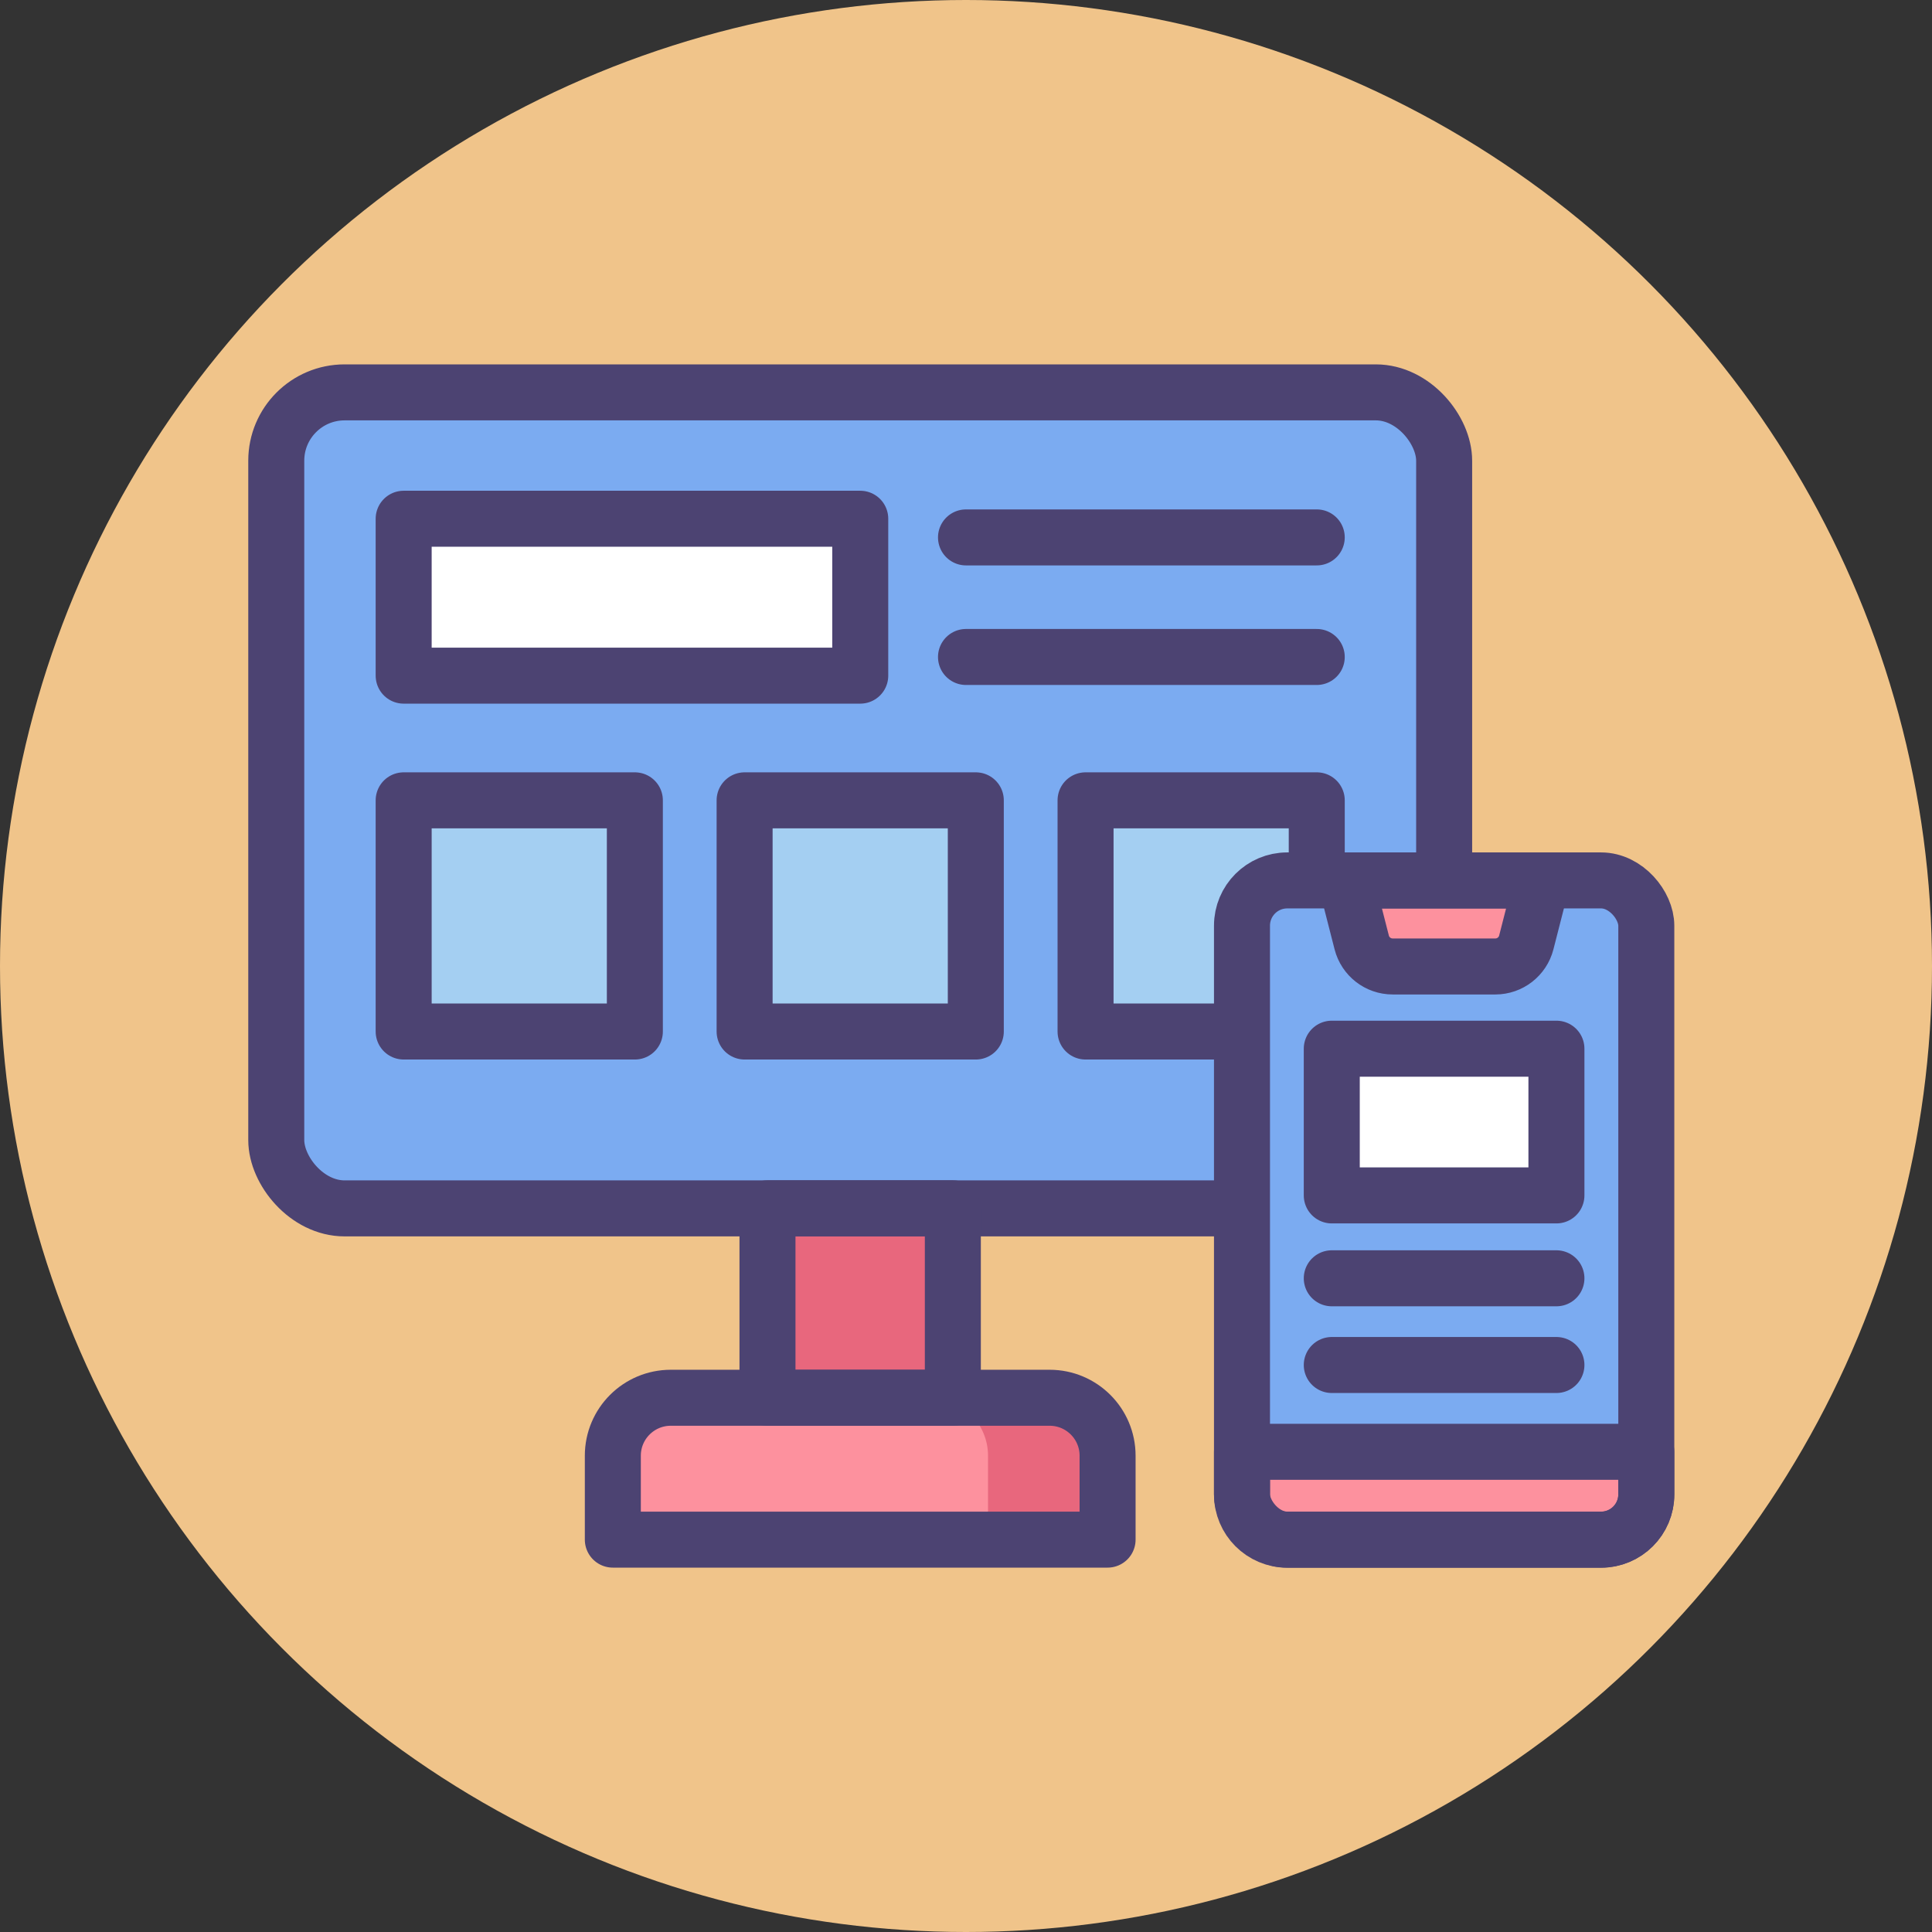 <?xml version="1.0" encoding="UTF-8"?>
<svg id="Layer_2" xmlns="http://www.w3.org/2000/svg" viewBox="0 0 207 207">
  <rect x="0" y="0" width="207" height="207" fill="#333333" stroke="none"/>
  <defs>
    <style>
      .cls-1 {
        fill: #f0c48a;
      }

      .cls-2 {
        fill: none;
        stroke: #4c4372;
        stroke-linecap: round;
        stroke-linejoin: round;
        stroke-width: 6px;
      }

      .cls-3 {
        fill: #fff;
      }

      .cls-4 {
        fill: #7babf1;
      }

      .cls-5 {
        fill: #e8677d;
      }

      .cls-6 {
        fill: #a4cff2;
      }

      .cls-7 {
        fill: #fd919e;
      }
    </style>
  </defs>
  <g id="Icon_Set">
    <g>
      <circle class="cls-1" cx="103.5" cy="103.5" r="103.5"/>
      <rect class="cls-4" x="29.6" y="42.04" width="125.13" height="87.43" rx="7.32" ry="7.32"/>
      <rect class="cls-6" x="43.25" y="85.75" width="24.77" height="24.77"/>
      <rect class="cls-6" x="79.78" y="85.75" width="24.77" height="24.77"/>
      <rect class="cls-6" x="116.31" y="85.75" width="24.77" height="24.77"/>
      <rect class="cls-3" x="43.25" y="55.58" width="48.92" height="16.81"/>
      <path class="cls-7" d="M71.87,149.76h40.59c3.43,0,6.21,2.78,6.21,6.21v8.99h-53.01v-8.99c0-3.43,2.78-6.21,6.21-6.21Z"/>
      <rect class="cls-5" x="82.23" y="129.46" width="19.86" height="20.3"/>
      <path class="cls-5" d="M112.46,149.76h-12.81c3.43,0,6.21,2.78,6.21,6.21v8.99h12.81v-8.99c0-3.43-2.78-6.21-6.21-6.21Z"/>
      <rect class="cls-2" x="29.6" y="42.04" width="125.13" height="87.43" rx="7.32" ry="7.32"/>
      <rect class="cls-2" x="82.23" y="129.46" width="19.86" height="20.3"/>
      <path class="cls-2" d="M71.87,149.76h40.59c3.43,0,6.21,2.78,6.21,6.21v8.99h-53.01v-8.99c0-3.43,2.78-6.21,6.21-6.21Z"/>
      <rect class="cls-2" x="43.25" y="85.75" width="24.77" height="24.77"/>
      <rect class="cls-2" x="79.78" y="85.75" width="24.77" height="24.77"/>
      <rect class="cls-2" x="116.31" y="85.75" width="24.77" height="24.77"/>
      <rect class="cls-2" x="43.25" y="55.58" width="48.92" height="16.81"/>
      <line class="cls-2" x1="103.5" y1="57.58" x2="141.08" y2="57.58"/>
      <line class="cls-2" x1="103.5" y1="70.39" x2="141.08" y2="70.39"/>
      <rect class="cls-4" x="133.07" y="94.33" width="43.32" height="70.63" rx="4.85" ry="4.85"/>
      <rect class="cls-3" x="142.69" y="112.36" width="24.07" height="15.72"/>
      <path class="cls-7" d="M133.07,155.55v4.57c0,2.68,2.17,4.85,4.85,4.85h33.62c2.68,0,4.85-2.17,4.85-4.85v-4.57h-43.32Z"/>
      <path class="cls-7" d="M160.23,103.55h-11.02c-1.56,0-2.92-1.06-3.31-2.57l-1.7-6.64h21.03l-1.7,6.64c-.39,1.51-1.75,2.57-3.31,2.57Z"/>
      <path class="cls-2" d="M160.23,103.55h-11.02c-1.56,0-2.92-1.06-3.31-2.57l-1.7-6.64h21.03l-1.7,6.64c-.39,1.51-1.75,2.57-3.31,2.57Z"/>
      <path class="cls-2" d="M133.07,155.55v4.57c0,2.68,2.17,4.85,4.85,4.85h33.62c2.68,0,4.85-2.17,4.85-4.85v-4.57h-43.32Z"/>
      <rect class="cls-2" x="133.07" y="94.33" width="43.32" height="70.63" rx="4.85" ry="4.85"/>
      <rect class="cls-2" x="142.69" y="112.36" width="24.07" height="15.72"/>
      <line class="cls-2" x1="142.69" y1="136.96" x2="166.76" y2="136.96"/>
      <line class="cls-2" x1="142.69" y1="146.25" x2="166.76" y2="146.25"/>
    </g>
  </g>
</svg>